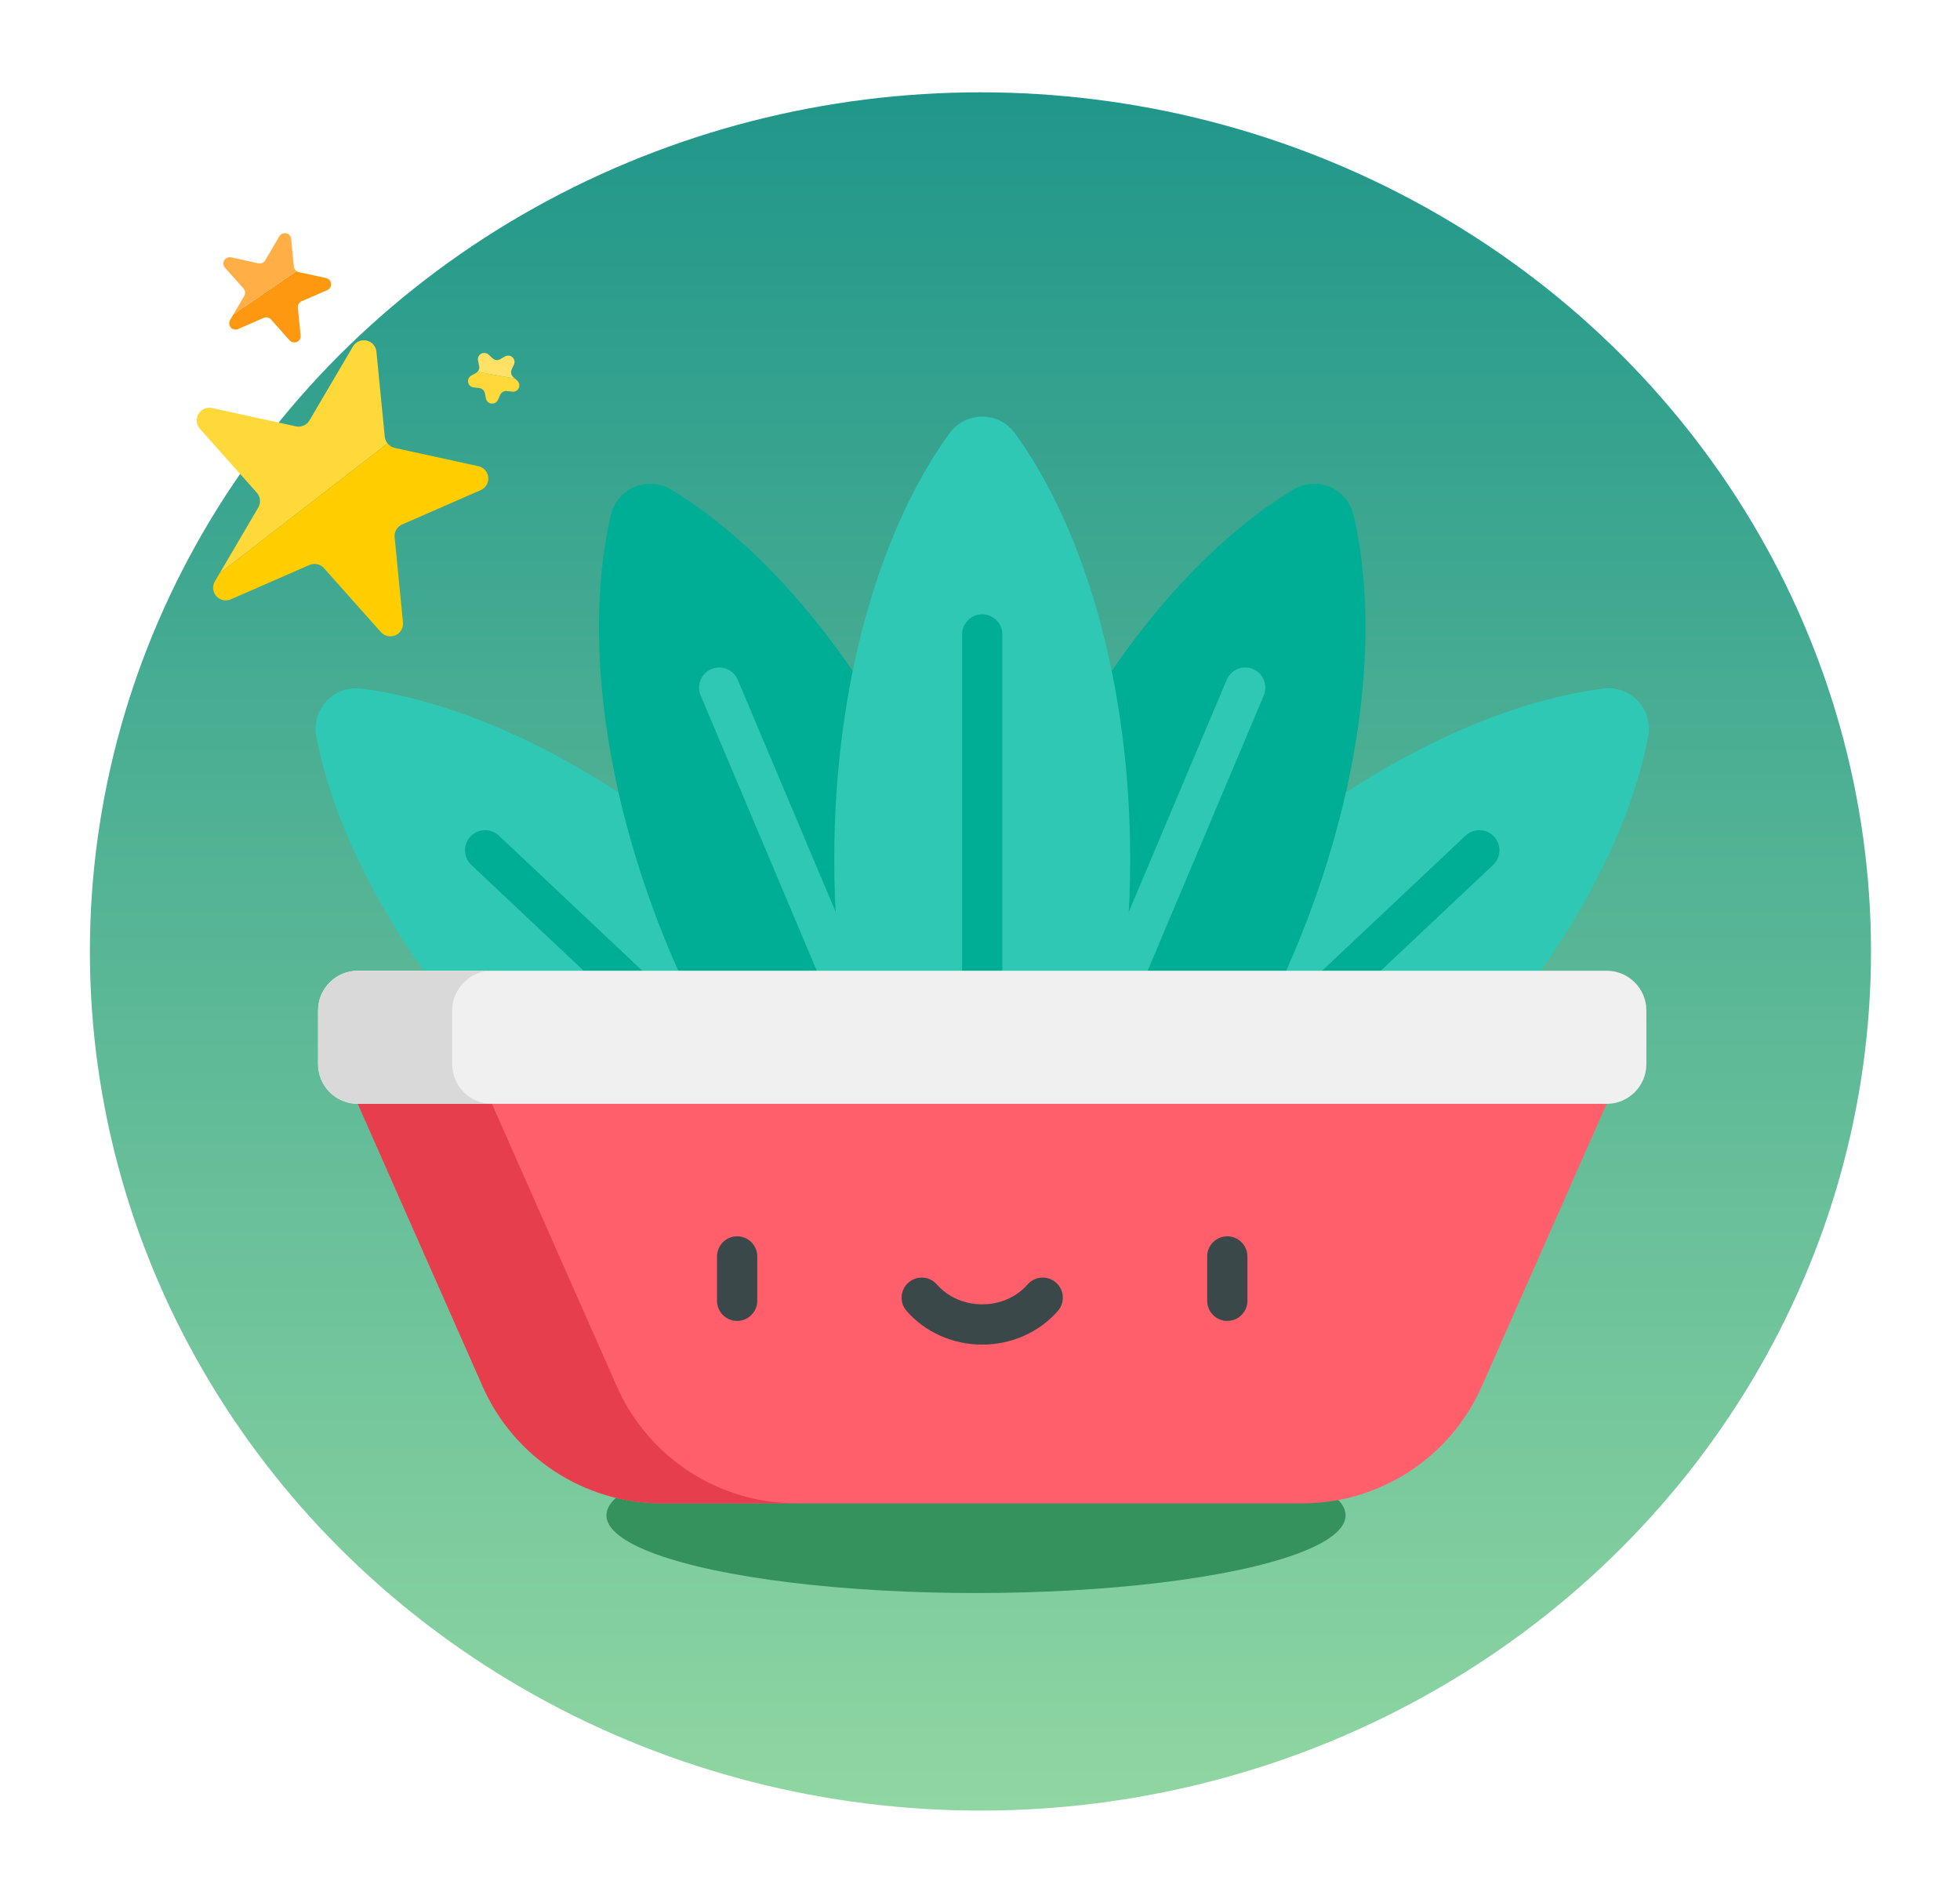 <svg width="441" height="428" viewBox="0 0 441 428" fill="none" xmlns="http://www.w3.org/2000/svg">
<g filter="url(#filter0_d)">
<ellipse cx="220.601" cy="214.075" rx="200.375" ry="193.305" fill="url(#paint0_linear)"/>
</g>
<ellipse cx="219.599" cy="340.947" rx="83.156" ry="17.482" fill="#35925D"/>
<g clip-path="url(#clip0)">
<path d="M168.827 201.786C140.214 174.837 107.855 158.357 81.306 154.93C75.127 154.133 70.002 159.575 71.167 165.694C76.174 191.992 94.561 223.308 123.172 250.257C156.058 281.232 193.894 298.377 222.17 297.766C221.089 269.504 201.712 232.761 168.827 201.786Z" fill="#2FC8B4"/>
<path d="M360.695 154.93C334.144 158.356 301.786 174.837 273.174 201.786C240.288 232.761 220.911 269.504 219.83 297.766C248.106 298.378 285.942 281.232 318.828 250.257C347.441 223.308 365.827 191.992 370.834 165.695C371.998 159.575 366.873 154.133 360.695 154.93Z" fill="#2FC8B4"/>
<path d="M212.171 188.415C196.892 152.2 173.955 124.047 151.055 110.182C145.726 106.956 138.838 109.862 137.43 115.93C131.382 142.008 135.542 178.084 150.821 214.297C168.381 255.921 196.06 286.896 222.17 297.766C232.605 271.479 229.731 230.039 212.171 188.415Z" fill="#00AE95"/>
<path d="M304.569 115.93C303.161 109.862 296.272 106.955 290.944 110.182C268.044 124.046 245.107 152.2 229.828 188.415C212.268 230.038 209.394 271.478 219.829 297.766C245.939 286.896 273.617 255.922 291.178 214.298C306.457 178.083 310.617 142.008 304.569 115.93Z" fill="#00AE95"/>
<path d="M221.001 299.52C219.236 299.52 217.558 298.481 216.828 296.752L157.648 156.477C156.676 154.174 157.755 151.518 160.06 150.545C162.365 149.573 165.019 150.653 165.991 152.957L225.171 293.232C226.143 295.535 225.064 298.191 222.76 299.163C222.185 299.406 221.588 299.52 221.001 299.52Z" fill="#2FC8B4"/>
<path d="M220.997 299.52C220.411 299.52 219.814 299.405 219.239 299.163C216.936 298.191 215.856 295.536 216.828 293.231L276.008 152.957C276.98 150.653 279.635 149.573 281.939 150.545C284.243 151.517 285.322 154.172 284.351 156.476L225.171 296.752C224.441 298.481 222.764 299.52 220.997 299.52Z" fill="#2FC8B4"/>
<path d="M228.393 97.528C224.738 92.484 217.261 92.484 213.606 97.528C197.896 119.203 187.706 154.059 187.706 193.364C187.706 238.541 201.168 277.839 221 298.003C240.832 277.839 254.294 238.541 254.294 193.364C254.293 154.058 244.104 119.203 228.393 97.528Z" fill="#2FC8B4"/>
<path d="M220.999 299.519C218.499 299.519 216.472 297.492 216.472 294.992V142.745C216.472 140.245 218.499 138.218 220.999 138.218C223.5 138.218 225.526 140.245 225.526 142.745V294.992C225.527 297.492 223.5 299.519 220.999 299.519Z" fill="#00AE95"/>
<path d="M219.977 300.229C218.864 300.229 217.749 299.821 216.874 298.997L106.047 194.61C104.227 192.896 104.141 190.031 105.856 188.211C107.57 186.391 110.435 186.305 112.255 188.019L223.082 292.406C224.902 294.121 224.988 296.986 223.273 298.806C222.383 299.752 221.181 300.229 219.977 300.229Z" fill="#00AE95"/>
<path d="M222.022 300.229C220.818 300.229 219.617 299.752 218.725 298.806C217.011 296.986 217.097 294.121 218.917 292.406L329.744 188.019C331.564 186.305 334.429 186.39 336.144 188.211C337.859 190.031 337.772 192.896 335.953 194.61L225.125 298.997C224.251 299.82 223.135 300.229 222.022 300.229Z" fill="#00AE95"/>
<path d="M80.506 248.362L108.607 311.946C115.675 327.939 131.514 338.255 148.999 338.255H153.204H288.795H293C310.485 338.255 326.323 327.938 333.392 311.946L361.494 248.362L221 233.388L80.506 248.362Z" fill="#FF5E6B"/>
<path d="M138.788 311.946L110.687 248.362L236.09 234.997L220.999 233.388L80.506 248.362L108.607 311.946C115.675 327.939 131.514 338.254 148.999 338.254H153.204H179.18C161.695 338.255 145.856 327.939 138.788 311.946Z" fill="#E63E4C"/>
<path d="M361.494 218.414H80.506C75.569 218.414 71.567 222.416 71.567 227.353V239.423C71.567 244.361 75.569 248.363 80.506 248.363H361.494C366.431 248.363 370.433 244.361 370.433 239.423V227.353C370.433 222.416 366.431 218.414 361.494 218.414Z" fill="#F0F0F0"/>
<path d="M101.748 239.423V227.353C101.748 222.417 105.75 218.414 110.687 218.414H80.506C75.569 218.414 71.567 222.416 71.567 227.353V239.423C71.567 244.361 75.569 248.363 80.506 248.363H110.687C105.75 248.362 101.748 244.36 101.748 239.423Z" fill="#D9D9D9"/>
<path d="M165.857 297.203C163.357 297.203 161.33 295.177 161.33 292.676V282.697C161.33 280.196 163.357 278.17 165.857 278.17C168.358 278.17 170.384 280.196 170.384 282.697V292.676C170.385 295.176 168.358 297.203 165.857 297.203Z" fill="#3B484A"/>
<path d="M276.141 297.203C273.641 297.203 271.614 295.177 271.614 292.676V282.697C271.614 280.196 273.641 278.17 276.141 278.17C278.642 278.17 280.668 280.196 280.668 282.697V292.676C280.669 295.176 278.642 297.203 276.141 297.203Z" fill="#3B484A"/>
<path d="M220.999 302.53C214.388 302.53 208.186 299.771 203.981 294.961C202.336 293.078 202.527 290.218 204.41 288.573C206.292 286.928 209.152 287.119 210.798 289.002C213.283 291.845 217.001 293.476 220.999 293.476C224.997 293.476 228.715 291.846 231.2 289.003C232.845 287.12 235.705 286.928 237.588 288.574C239.471 290.219 239.663 293.079 238.017 294.962C233.813 299.771 227.61 302.53 220.999 302.53Z" fill="#3B484A"/>
</g>
<g clip-path="url(#clip1)">
<path d="M115.45 84.812C114.994 84.397 114.858 83.737 115.113 83.177L115.644 82.009C115.895 81.449 115.757 80.79 115.301 80.378C114.846 79.965 114.176 79.892 113.641 80.196L112.528 80.828C111.991 81.134 111.317 81.059 110.862 80.642L109.919 79.782C109.463 79.363 108.787 79.287 108.249 79.594C107.709 79.901 107.431 80.521 107.56 81.126L107.815 82.379C107.91 82.849 107.759 83.335 107.413 83.669L115.852 85.18L115.45 84.812Z" fill="#FFE165"/>
<path d="M116.395 85.67L115.851 85.174L107.42 83.655C107.337 83.746 107.242 83.825 107.138 83.891L106.026 84.522C105.488 84.827 105.208 85.443 105.333 86.047C105.458 86.651 105.96 87.106 106.574 87.171L107.845 87.311C108.457 87.378 108.958 87.83 109.083 88.432L109.339 89.684C109.463 90.287 109.961 90.741 110.575 90.809C111.187 90.877 111.775 90.544 112.031 89.983L112.561 88.816C112.816 88.255 113.403 87.921 114.016 87.989L115.287 88.129C115.896 88.19 116.477 87.855 116.728 87.297C116.979 86.739 116.845 86.084 116.395 85.67Z" fill="#FFD839"/>
<path d="M73.647 65.262C74.217 65.019 74.564 64.434 74.504 63.818C74.445 63.202 73.993 62.696 73.386 62.567L67.23 61.228C67.044 61.183 66.868 61.1 66.716 60.984L52.523 70.734L51.769 72.021C51.456 72.552 51.521 73.223 51.931 73.684C52.34 74.143 53.001 74.288 53.566 74.04L59.34 71.516C59.905 71.271 60.565 71.418 60.972 71.878L65.155 76.575C65.564 77.038 66.225 77.184 66.791 76.937C67.359 76.69 67.702 76.106 67.64 75.492L67.02 69.225C66.961 68.612 67.302 68.03 67.868 67.782L73.647 65.262Z" fill="#FF9811"/>
<path d="M66.117 59.983L65.504 53.725C65.439 53.117 64.992 52.62 64.394 52.489C63.796 52.359 63.181 52.624 62.867 53.149L59.671 58.575C59.358 59.107 58.739 59.378 58.136 59.246L51.985 57.9C51.382 57.768 50.762 58.039 50.45 58.57C50.137 59.102 50.203 59.774 50.613 60.233L54.795 64.93C55.204 65.39 55.27 66.062 54.958 66.593L52.523 70.734L66.711 60.982C66.379 60.75 66.162 60.386 66.117 59.983Z" fill="#FFAF46"/>
<path d="M86.574 98.283L84.695 79.118C84.575 77.893 83.678 76.885 82.473 76.621C81.267 76.358 80.028 76.9 79.404 77.964L69.636 94.586C69.012 95.648 67.774 96.19 66.569 95.927L47.725 91.812C46.519 91.548 45.279 92.089 44.654 93.152C44.029 94.215 44.161 95.559 44.981 96.479L57.789 110.865C58.608 111.786 58.741 113.128 58.116 114.191L49.419 128.988L87.2 99.769C86.849 99.346 86.632 98.829 86.574 98.283V98.283Z" fill="#FFD839"/>
<path d="M108.168 110.274C109.297 109.779 109.98 108.616 109.861 107.392C109.741 106.168 108.846 105.16 107.643 104.896L88.796 100.78C88.163 100.636 87.599 100.28 87.2 99.769L49.419 128.988L48.344 130.811C47.719 131.874 47.85 133.217 48.67 134.137C49.49 135.057 50.81 135.345 51.94 134.85L69.623 127.12C70.754 126.626 72.074 126.914 72.893 127.833L85.701 142.221C86.519 143.143 87.839 143.433 88.971 142.939C90.102 142.446 90.787 141.281 90.668 140.055L88.788 120.888C88.668 119.663 89.353 118.498 90.483 118.004L108.168 110.274Z" fill="#FFCD00"/>
</g>
<defs>
<filter id="filter0_d" x="0.225" y="0.77" width="440.751" height="426.609" filterUnits="userSpaceOnUse" color-interpolation-filters="sRGB">
<feFlood flood-opacity="0" result="BackgroundImageFix"/>
<feColorMatrix in="SourceAlpha" type="matrix" values="0 0 0 0 0 0 0 0 0 0 0 0 0 0 0 0 0 0 127 0"/>
<feOffset/>
<feGaussianBlur stdDeviation="10"/>
<feColorMatrix type="matrix" values="0 0 0 0 0.362 0 0 0 0 0.362 0 0 0 0 0.362 0 0 0 0.37 0"/>
<feBlend mode="normal" in2="BackgroundImageFix" result="effect1_dropShadow"/>
<feBlend mode="normal" in="SourceGraphic" in2="effect1_dropShadow" result="shape"/>
</filter>
<linearGradient id="paint0_linear" x1="220.601" y1="20.77" x2="220.601" y2="407.379" gradientUnits="userSpaceOnUse">
<stop stop-color="#20968A"/>
<stop offset="1" stop-color="#90D6A2"/>
</linearGradient>
<clipPath id="clip0">
<rect x="71" y="66" width="300" height="300" fill="white"/>
</clipPath>
<clipPath id="clip1">
<rect width="80" height="80" transform="matrix(0.889 0.459 -0.461 0.887 53.868 47)" fill="white"/>
</clipPath>
</defs>
</svg>
